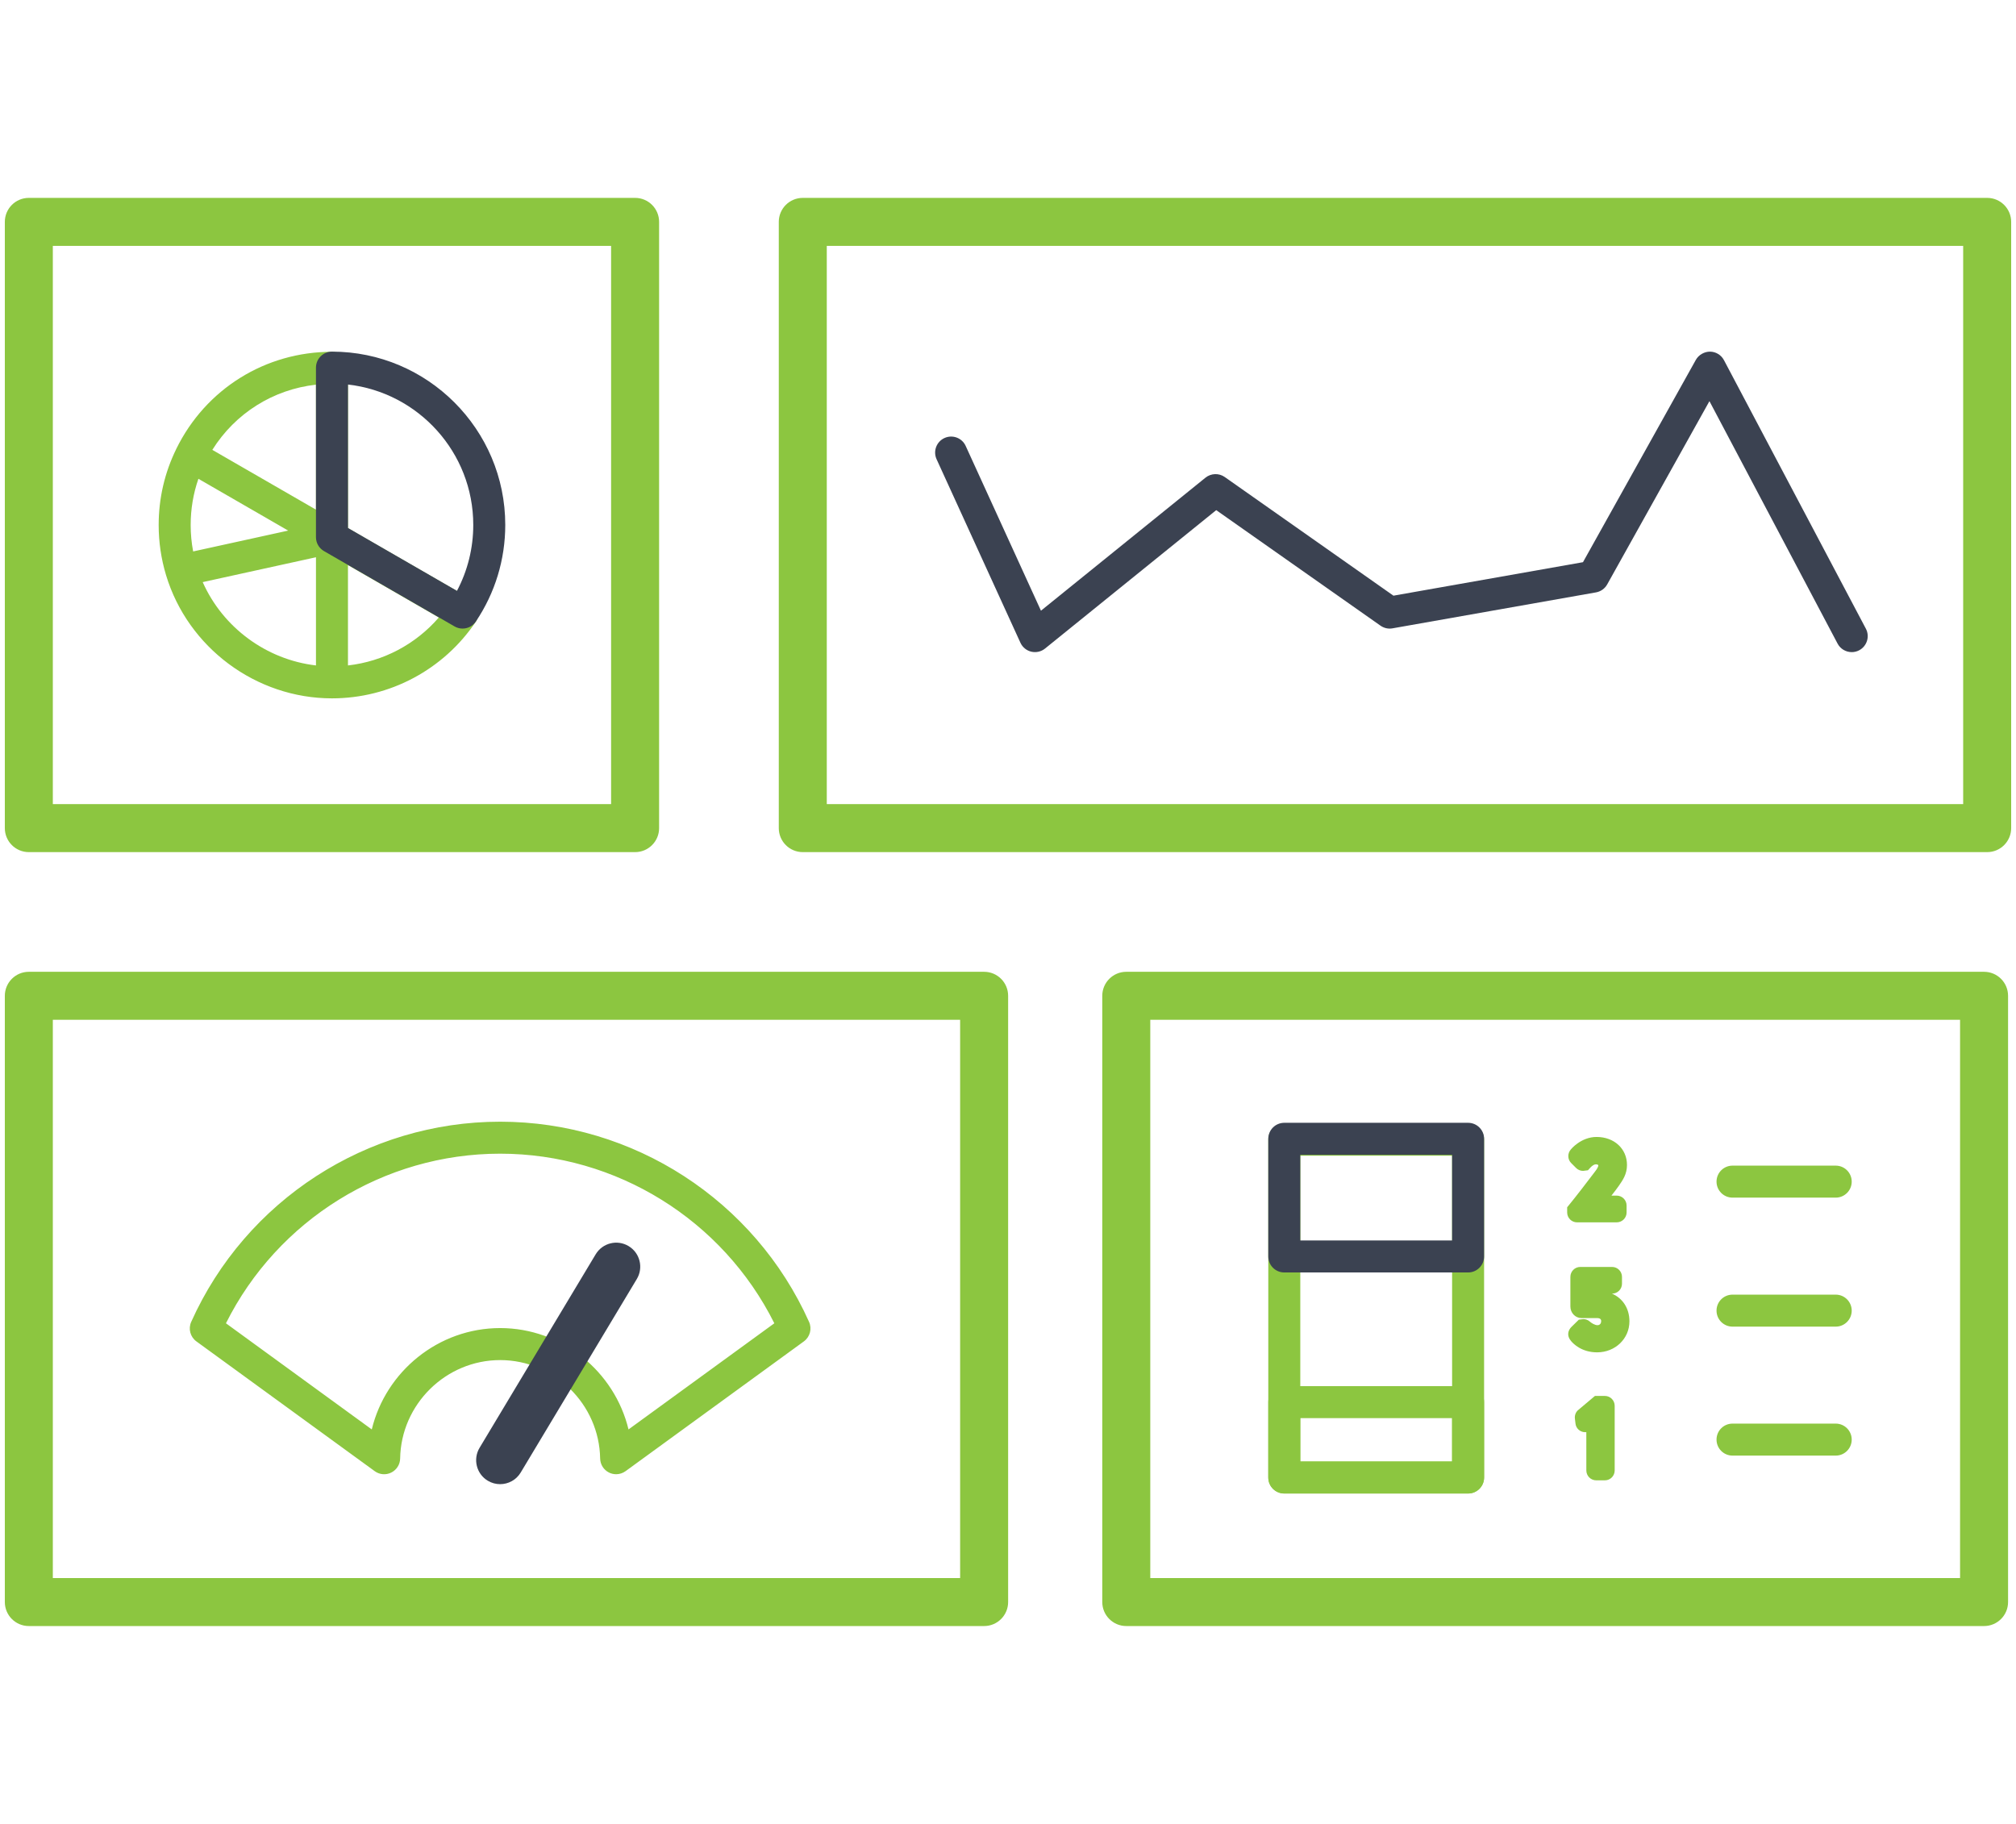 <svg xmlns="http://www.w3.org/2000/svg" viewBox="0 0 126 114" enable-background="new 0 0 126 114"><path fill="#8CC640" d="M20.748 34.587c-.172 0-.345-.044-.5-.134l-8.83-5.094c-.456-.263-.63-.834-.398-1.307 1.836-3.741 5.563-6.064 9.727-6.064.552 0 1 .448 1 1v10.6c0 .357-.19.688-.5.866-.154.088-.326.133-.499.133zm-7.478-6.469l6.478 3.738v-7.813c-2.677.298-5.045 1.787-6.478 4.075zM11.333 36.653c-.433 0-.828-.282-.957-.712-.305-1.013-.459-2.063-.459-3.123 0-1.67.371-3.273 1.104-4.766.122-.249.342-.436.606-.516.266-.081.552-.048.791.09l8.83 5.094c.358.207.552.611.489 1.019-.063.408-.371.735-.774.824l-9.415 2.066-.215.024zm1.068-6.727c-.322.925-.484 1.894-.484 2.893 0 .555.052 1.107.155 1.649l5.941-1.304-5.612-3.238zM20.748 43.649c-.552 0-1-.448-1-1v-9.062c0-.357.19-.688.5-.866.309-.177.69-.179 1 0l8.163 4.71c.24.139.412.371.474.641s.01.554-.144.784c-2.019 3.001-5.381 4.793-8.993 4.793zm1-8.331v6.274c2.203-.25 4.228-1.319 5.679-2.997l-5.679-3.277zM20.748 43.649c-4.742 0-9.007-3.169-10.372-7.708-.08-.267-.046-.555.095-.795.141-.24.376-.41.648-.47l9.415-2.066c.296-.065.605.008.841.197.236.19.373.477.373.779v9.062c0 .554-.448 1.001-1 1.001zm-8.079-7.265c1.262 2.844 3.983 4.848 7.079 5.208v-6.762l-7.079 1.554z"/><path fill="#3B4251" d="M28.91 39.288c-.17 0-.342-.043-.499-.134l-8.163-4.71c-.309-.179-.5-.509-.5-.866v-10.6c0-.552.448-1 1-1 5.972 0 10.831 4.859 10.831 10.831 0 2.162-.636 4.25-1.838 6.037-.192.286-.508.442-.831.442zm-7.162-6.288l6.812 3.931c.669-1.265 1.019-2.672 1.019-4.122 0-4.532-3.431-8.277-7.831-8.775v8.966z"/><path fill="#8CC640" d="M39.694 53.26h-37.892c-.829 0-1.5-.671-1.5-1.5v-37.892c0-.829.671-1.5 1.5-1.5h37.892c.829 0 1.5.671 1.5 1.5v37.892c0 .828-.672 1.5-1.5 1.5zm-36.392-3h34.892v-34.892h-34.892v34.892zM61.508 101.632h-59.706c-.829 0-1.5-.672-1.5-1.5v-37.892c0-.828.671-1.5 1.5-1.5h59.706c.829 0 1.5.672 1.5 1.5v37.892c0 .828-.672 1.5-1.5 1.5zm-58.206-3h56.706v-34.892h-56.706v34.892zM124.004 101.632h-53.612c-.828 0-1.5-.672-1.5-1.5v-37.892c0-.828.672-1.5 1.5-1.5h53.612c.828 0 1.5.672 1.5 1.5v37.892c0 .828-.672 1.5-1.5 1.5zm-52.112-3h50.612v-34.892h-50.612v34.892zM124.198 53.26h-74.024c-.829 0-1.5-.671-1.5-1.5v-37.892c0-.829.671-1.5 1.5-1.5h74.024c.828 0 1.5.671 1.5 1.5v37.892c0 .828-.672 1.5-1.5 1.5zm-72.524-3h71.024v-34.892h-71.024v34.892z"/><path fill="#3B4251" d="M115.733 40.759c-.359 0-.706-.193-.885-.533l-8.008-15.153-6.39 11.454c-.146.262-.403.445-.699.498l-12.721 2.248c-.26.048-.531-.014-.749-.167l-10.267-7.221-10.699 8.651c-.24.194-.555.266-.858.196-.301-.071-.552-.277-.68-.558l-5.241-11.472c-.229-.502-.008-1.096.494-1.325.503-.229 1.096-.009 1.325.494l4.705 10.299 10.283-8.315c.348-.279.84-.296 1.204-.04l10.544 7.416 11.845-2.093 7.055-12.647c.179-.32.538-.514.885-.513.366.004.701.208.872.533l8.868 16.781c.259.488.071 1.093-.417 1.352-.148.078-.308.115-.466.115z"/><path fill="#8CC640" d="M91.756 93.348h-11.488c-.553 0-1-.447-1-1v-21.115c0-.553.447-1 1-1h11.488c.553 0 1 .447 1 1v21.114c0 .553-.447 1.001-1 1.001zm-10.488-2h9.488v-19.115h-9.488v19.115z"/><path fill="#3B4251" d="M91.756 79.532h-11.488c-.553 0-1-.447-1-1v-7.354c0-.553.447-1 1-1h11.488c.553 0 1 .447 1 1v7.354c0 .553-.447 1-1 1zm-10.488-2h9.488v-5.354h-9.488v5.354z"/><path fill="#8CC640" d="M91.756 93.348h-11.488c-.553 0-1-.447-1-1v-4.712c0-.553.447-1 1-1h11.488c.553 0 1 .447 1 1v4.712c0 .552-.447 1-1 1zm-10.488-2h9.488v-2.712h-9.488v2.712zM101.044 76.4h-2.477c-.342 0-.619-.277-.619-.619v-.324l.114-.139c.41-.497 1.196-1.52 1.614-2.075.177-.218.22-.354.22-.397 0-.065-.116-.072-.166-.072-.088 0-.22.082-.335.208l-.148.163-.306.038c-.166 0-.323-.066-.442-.188l-.299-.3c-.231-.226-.242-.61-.02-.854.003-.005.628-.778 1.606-.778 1.102 0 1.901.736 1.901 1.752 0 .571-.26.943-.511 1.304-.122.174-.285.389-.459.61h.325c.342 0 .62.277.62.619v.434c.002.341-.276.618-.618.618zM99.818 84.525c-.965 0-1.486-.537-1.623-.702-.298-.341-.187-.684.021-.888l.462-.453.286-.034c.147 0 .291.056.403.157.086.078.301.223.477.223.15 0 .229-.122.229-.242 0-.066 0-.203-.261-.203h-.969c-.383 0-.694-.323-.694-.721v-1.854c0-.343.277-.621.619-.621h1.986c.342 0 .62.278.62.621v.428c0 .342-.278.619-.62.619h-.008c.67.285 1.093.918 1.093 1.73.001 1.089-.887 1.94-2.021 1.94zM100.306 92.525h-.541c-.342 0-.619-.277-.619-.619l-.001-2.393-.074.002c-.307 0-.564-.226-.601-.524l-.037-.309c-.027-.192.035-.388.174-.526l1.077-.906h.622c.338 0 .612.277.612.619v4.037c0 .342-.274.619-.612.619zM114.732 74.855h-6.449c-.553 0-1-.447-1-1s.447-1 1-1h6.449c.553 0 1 .447 1 1s-.447 1-1 1zM114.732 82.918h-6.449c-.553 0-1-.447-1-1s.447-1 1-1h6.449c.553 0 1 .447 1 1s-.447 1-1 1zM114.732 90.979h-6.449c-.553 0-1-.447-1-1s.447-1 1-1h6.449c.553 0 1 .447 1 1s-.447 1-1 1zM38.509 92.143c-.152 0-.305-.035-.446-.105-.334-.166-.547-.505-.554-.878-.056-3.392-2.859-6.151-6.25-6.151s-6.194 2.76-6.25 6.151c-.006.373-.22.712-.554.878-.332.167-.732.135-1.035-.086l-11.146-8.112c-.382-.278-.518-.786-.324-1.218 3.408-7.602 10.987-12.513 19.309-12.513s15.9 4.911 19.308 12.513c.193.432.058.939-.324 1.218l-11.146 8.112c-.174.126-.38.191-.588.191zm-24.387-9.434l9.114 6.634c.874-3.622 4.16-6.335 8.023-6.335s7.149 2.713 8.023 6.335l9.114-6.634c-3.232-6.466-9.873-10.601-17.137-10.601-7.264 0-13.905 4.135-17.137 10.601z"/><path fill="#3B4251" d="M31.258 92.764c-.263 0-.529-.068-.771-.214-.71-.426-.94-1.348-.514-2.058l7.256-12.093c.426-.711 1.347-.943 2.058-.515.71.426.94 1.348.514 2.058l-7.256 12.093c-.28.469-.777.729-1.287.729z"/></svg>